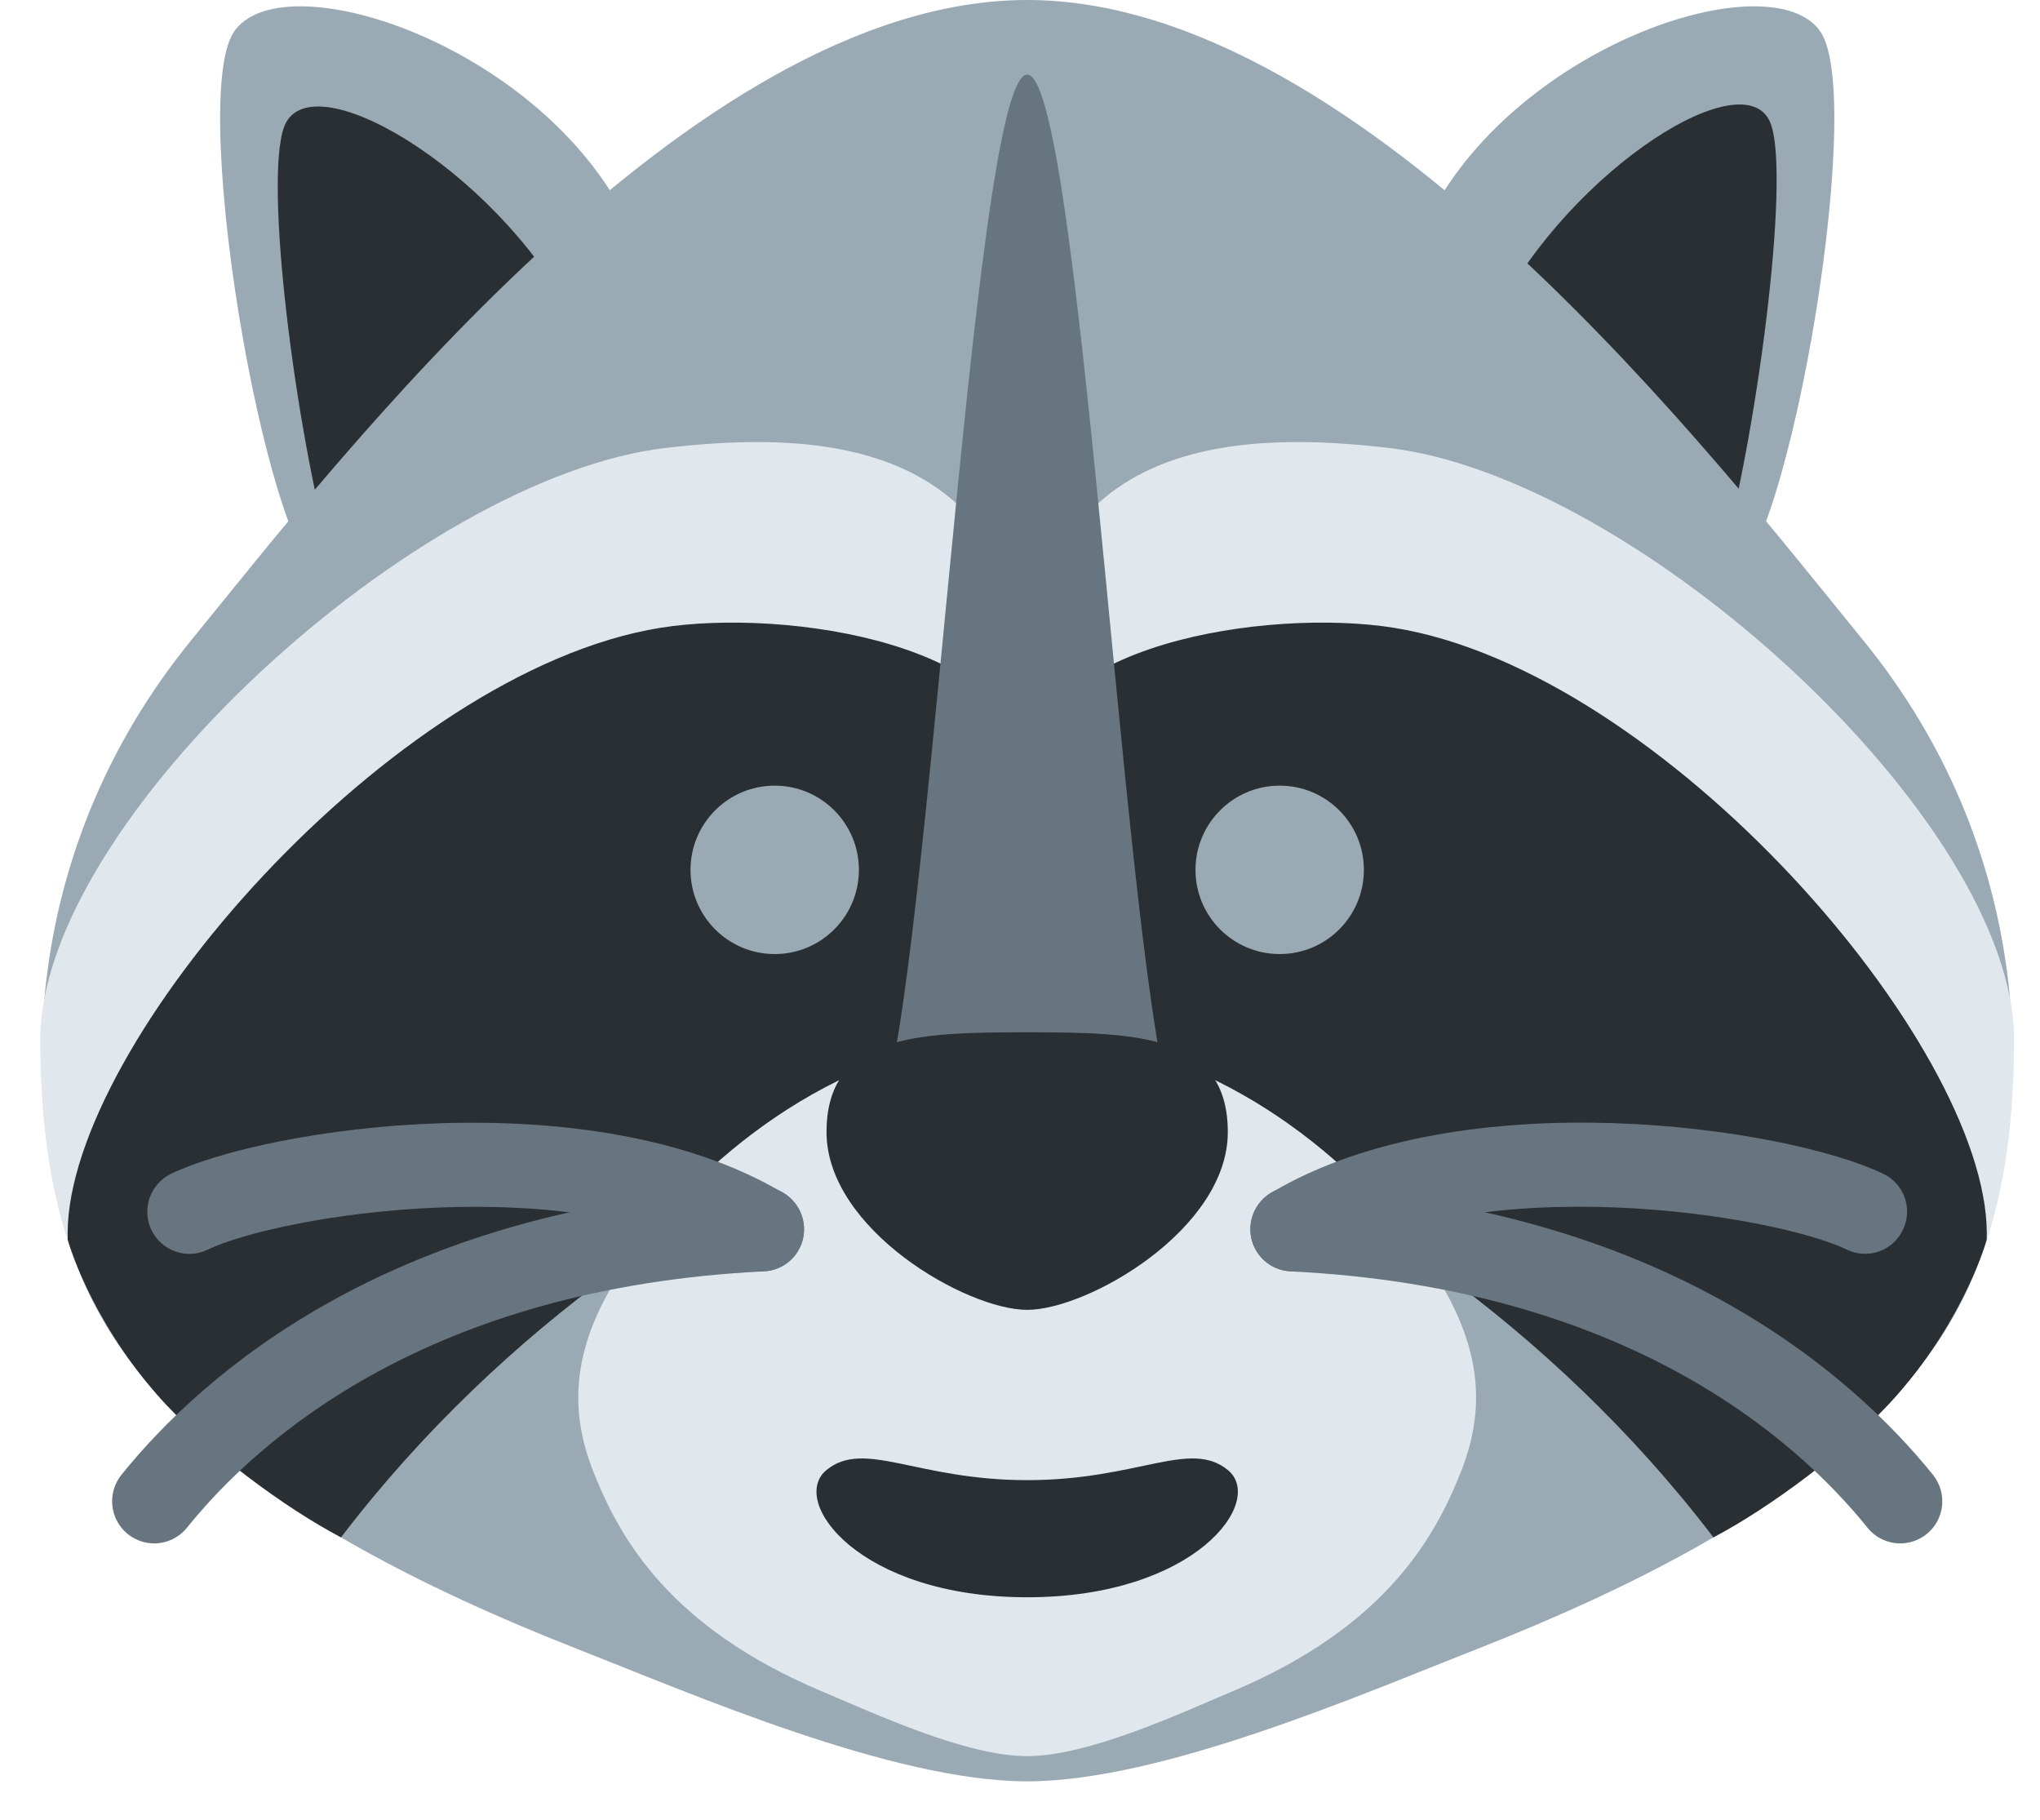 <svg width="37" height="33" viewBox="0 0 37 33" fill="none" xmlns="http://www.w3.org/2000/svg">
<path d="M11.323 3.901C9.687 0.764 5.094 -0.71 4.239 0.583C3.384 1.876 4.946 10.735 5.996 10.55C7.047 10.365 11.323 3.901 11.323 3.901Z" fill="#99AAB5"/>
<path d="M10.496 5.96C9.226 3.28 5.8 1.14 5.192 2.215C4.757 2.986 5.314 7.478 5.949 9.911L10.496 5.96Z" fill="#292F33"/>
<path d="M25.939 3.901C27.575 0.764 32.167 -0.71 33.023 0.583C33.879 1.876 32.315 10.735 31.265 10.55C30.214 10.365 25.939 3.901 25.939 3.901Z" fill="#99AAB5"/>
<path d="M27.015 5.959C28.246 3.273 31.516 1.105 32.085 2.173C32.501 2.953 31.907 7.598 31.27 9.998L27.015 5.959Z" fill="#292F33"/>
<path d="M33.785 11.601C31.202 8.437 24.737 0 18.63 0C12.523 0 6.059 8.437 3.476 11.601C0.338 15.445 0.425 19.898 1.228 22.479C2.033 25.066 4.383 27.517 10.489 29.91C12.554 30.718 16.194 32.303 18.631 32.303C21.068 32.303 24.707 30.72 26.773 29.91C32.879 27.517 35.23 25.067 36.034 22.479C36.836 19.898 36.924 15.445 33.785 11.601Z" fill="#99AAB5"/>
<path d="M18.631 12.693C18.631 7.78 14.553 7.838 12.089 8.121C7.577 8.638 0.731 14.882 0.731 18.854C0.731 20.244 0.891 21.485 1.227 22.478C1.811 24.204 3.102 25.493 6.261 27.744C9.751 19.393 18.631 16.498 18.631 12.693Z" fill="#E1E8ED"/>
<path d="M18.631 14.062C18.631 11.664 14.242 11.023 11.982 11.384C7.098 12.168 1.242 18.919 1.227 22.355V22.369C1.229 22.375 1.228 22.48 1.228 22.48C1.228 22.48 1.612 23.881 2.851 25.294C3.718 26.285 5.197 27.363 6.184 27.878L6.194 27.867C9.146 24.006 13.071 21.451 16.216 20.25C17.979 19.578 18.631 16.75 18.631 14.062Z" fill="#292F33"/>
<path d="M14.051 17.301C14.895 17.301 15.578 16.618 15.578 15.774C15.578 14.931 14.895 14.247 14.051 14.247C13.208 14.247 12.524 14.931 12.524 15.774C12.524 16.618 13.208 17.301 14.051 17.301Z" fill="#99AAB5"/>
<path d="M18.631 12.693C18.631 7.78 22.709 7.838 25.173 8.121C29.684 8.639 36.53 14.883 36.53 18.855C36.53 20.245 36.37 21.486 36.034 22.479C35.45 24.205 34.159 25.494 31 27.745C27.511 19.393 18.631 16.498 18.631 12.693Z" fill="#E1E8ED"/>
<path d="M18.631 14.062C18.631 11.664 23.02 11.023 25.28 11.384C30.164 12.168 36.02 18.919 36.035 22.355V22.369C36.033 22.375 36.034 22.48 36.034 22.48C36.034 22.48 35.65 23.881 34.411 25.294C33.543 26.285 32.064 27.363 31.078 27.878L31.068 27.867C28.116 24.006 24.191 21.451 21.046 20.25C19.283 19.578 18.631 16.75 18.631 14.062Z" fill="#292F33"/>
<path d="M23.21 17.301C24.054 17.301 24.737 16.618 24.737 15.774C24.737 14.931 24.054 14.247 23.21 14.247C22.367 14.247 21.683 14.931 21.683 15.774C21.683 16.618 22.367 17.301 23.21 17.301Z" fill="#99AAB5"/>
<path d="M21.401 20.387C20.478 19.314 19.651 1.353 18.631 1.353C17.611 1.353 16.784 19.314 15.861 20.387H21.401Z" fill="#66757F"/>
<path d="M25.57 22.47C23.934 20.41 21.406 18.765 18.63 18.765C15.854 18.765 13.326 20.41 11.69 22.47C10.302 24.218 10.302 25.53 10.765 26.695C11.247 27.91 12.153 29.517 14.929 30.681C15.868 31.076 17.523 31.846 18.63 31.846C19.738 31.846 21.392 31.076 22.331 30.681C25.107 29.517 26.013 27.91 26.495 26.695C26.958 25.53 26.958 24.218 25.57 22.47Z" fill="#E1E8ED"/>
<path d="M22.269 26.657C21.58 26.096 20.64 26.841 18.63 26.841C16.62 26.841 15.68 26.096 14.991 26.657C14.302 27.22 15.576 28.965 18.63 28.965C21.684 28.965 22.958 27.22 22.269 26.657Z" fill="#292F33"/>
<path d="M13.82 23.055C13.687 23.055 13.552 23.02 13.429 22.948C10.427 21.155 5.072 22.035 3.765 22.662C3.387 22.846 2.93 22.684 2.746 22.305C2.564 21.924 2.724 21.468 3.104 21.285C4.848 20.448 10.728 19.561 14.211 21.636C14.573 21.852 14.692 22.32 14.475 22.683C14.333 22.922 14.08 23.055 13.82 23.055Z" fill="#66757F"/>
<path d="M2.796 27.988C2.628 27.988 2.459 27.931 2.318 27.819C1.99 27.555 1.938 27.075 2.202 26.745C3.657 24.939 7.098 21.858 13.783 21.529C14.202 21.494 14.562 21.834 14.583 22.255C14.604 22.675 14.279 23.034 13.858 23.055C7.769 23.354 4.687 26.096 3.391 27.703C3.24 27.89 3.019 27.988 2.796 27.988ZM34.465 27.988C34.242 27.988 34.022 27.89 33.871 27.703C32.576 26.096 29.494 23.354 23.404 23.055C22.984 23.034 22.659 22.675 22.679 22.255C22.7 21.834 23.062 21.491 23.479 21.529C30.164 21.858 33.603 24.939 35.059 26.745C35.323 27.075 35.272 27.555 34.944 27.819C34.803 27.931 34.634 27.988 34.465 27.988Z" fill="#66757F"/>
<path d="M23.442 23.054C23.182 23.054 22.928 22.922 22.785 22.681C22.569 22.32 22.688 21.852 23.049 21.634C26.531 19.558 32.415 20.447 34.156 21.285C34.537 21.466 34.697 21.922 34.514 22.302C34.332 22.683 33.878 22.846 33.496 22.66C32.186 22.032 26.832 21.155 23.832 22.946C23.709 23.02 23.575 23.054 23.442 23.054Z" fill="#66757F"/>
<path d="M22.269 20.529C22.269 22.294 19.73 23.753 18.63 23.753C17.53 23.753 14.991 22.294 14.991 20.529C14.991 18.765 16.62 18.72 18.63 18.72C20.64 18.72 22.269 18.765 22.269 20.529Z" fill="#292F33"/>
</svg>
